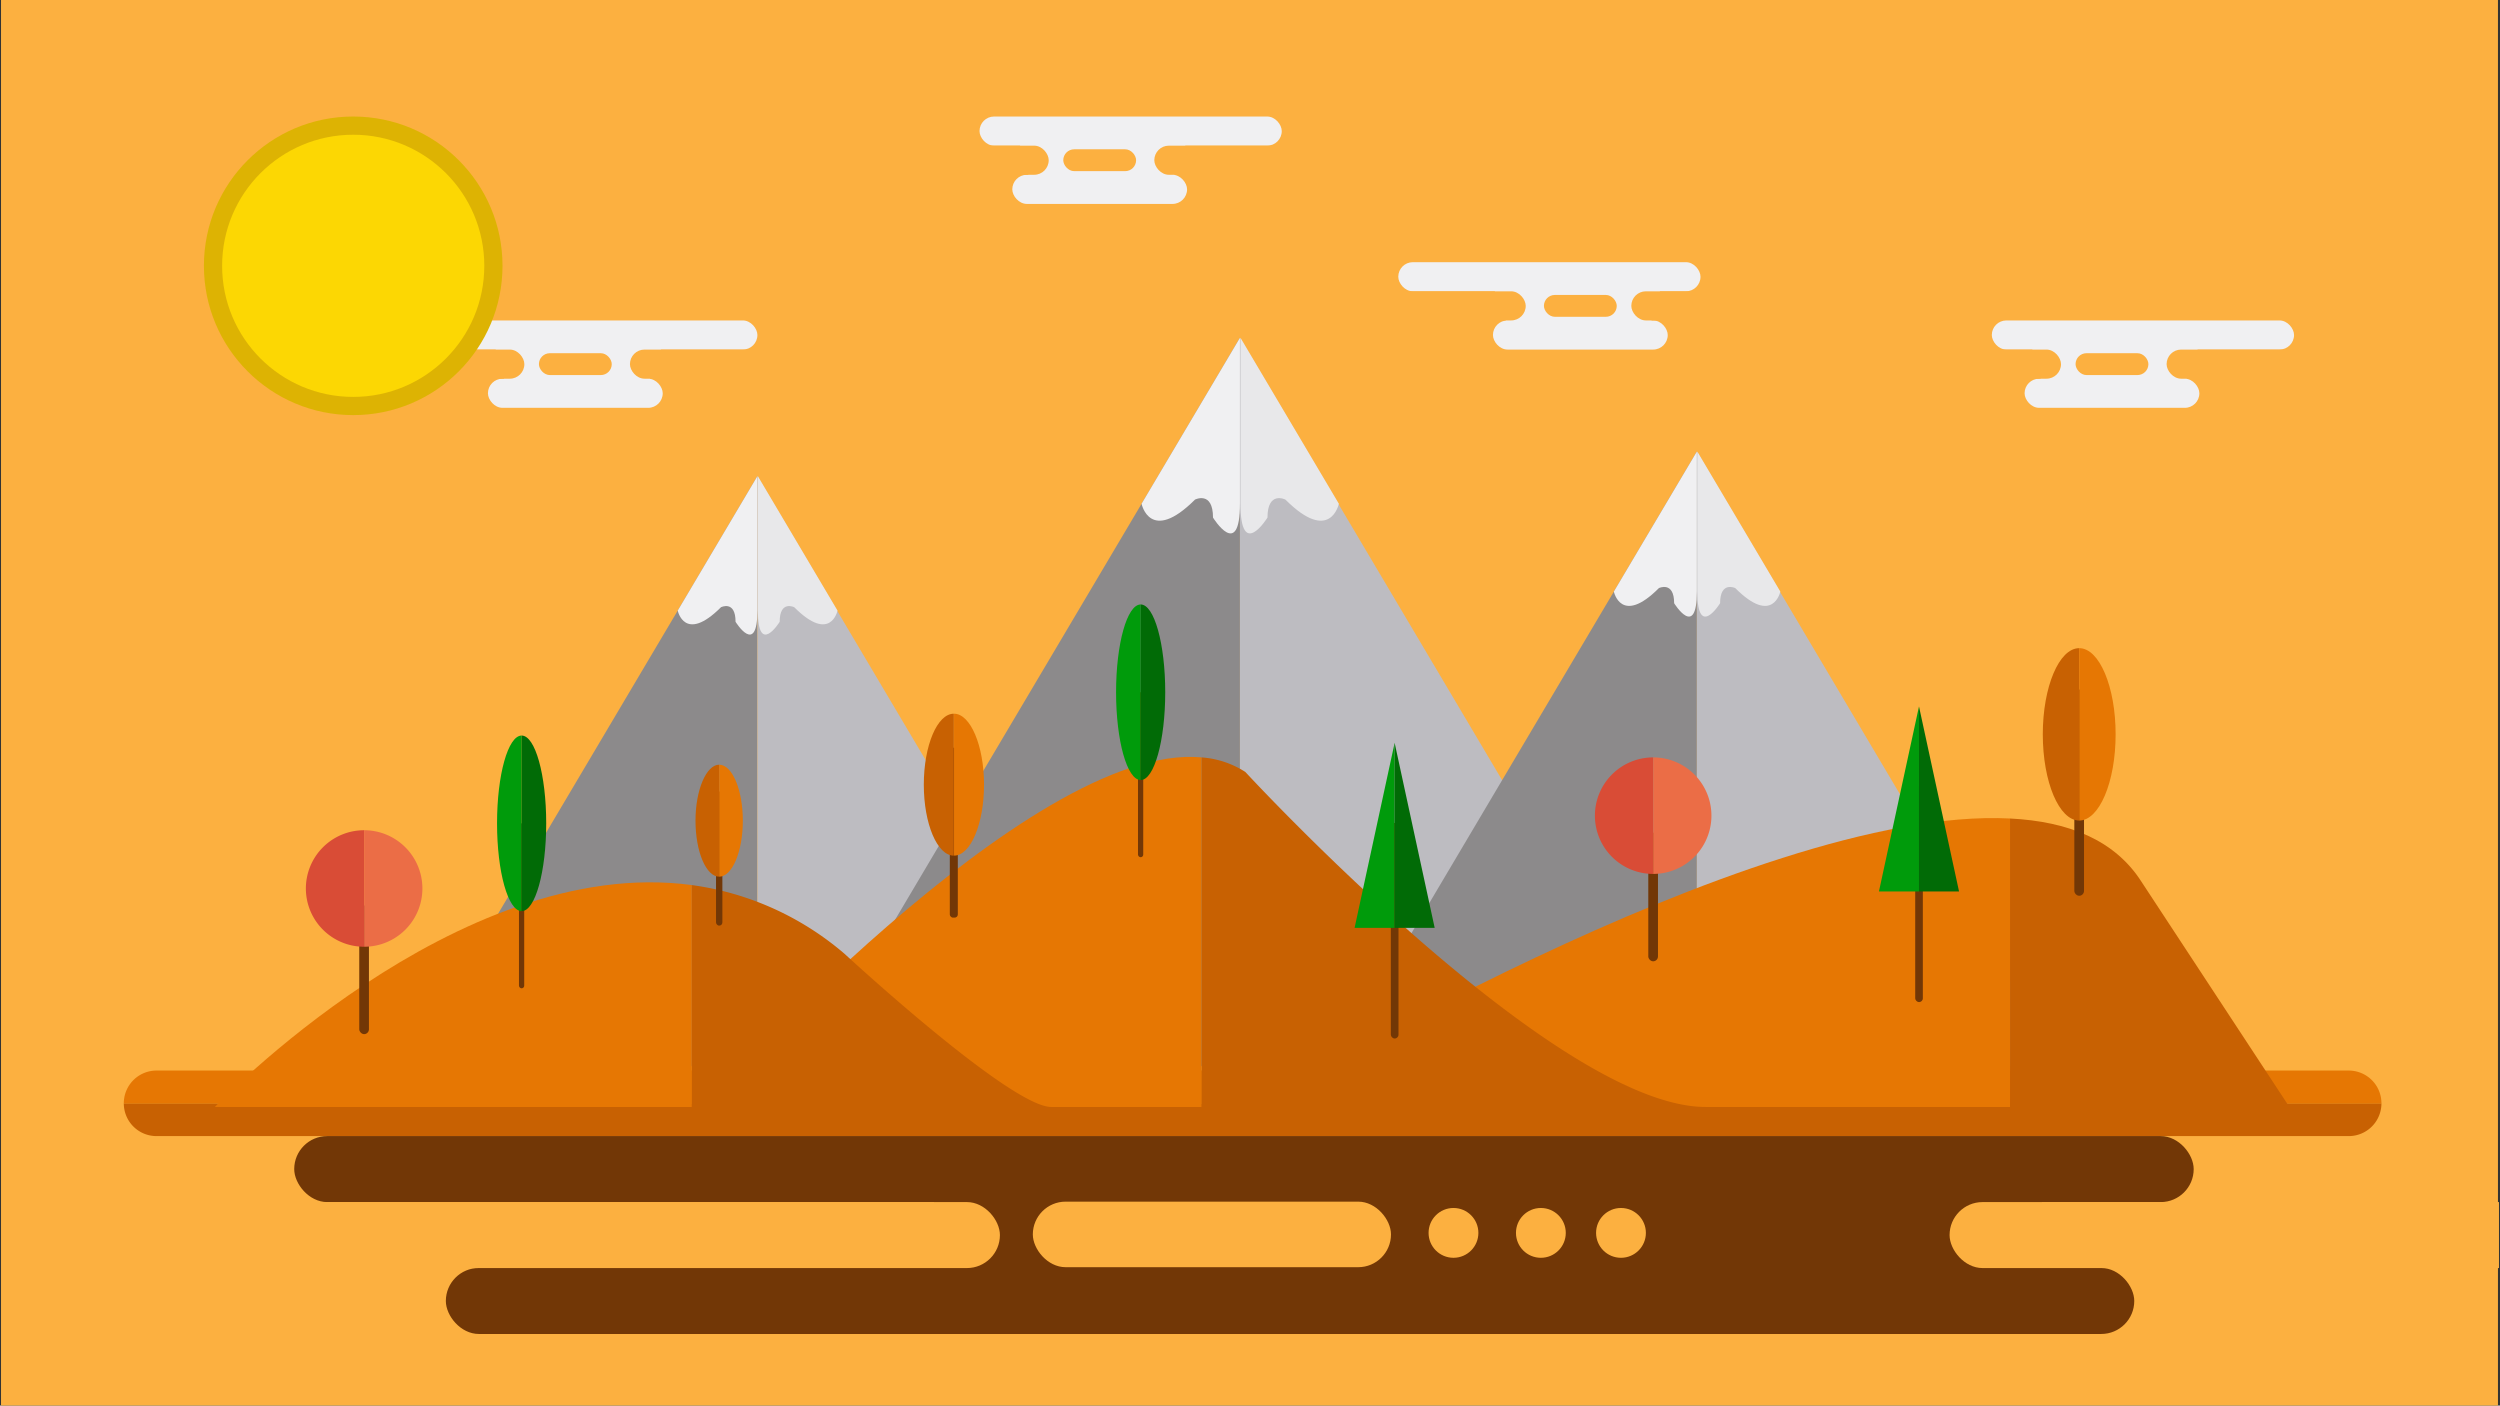 <svg id="Layer_1" data-name="Layer 1" xmlns="http://www.w3.org/2000/svg" xmlns:xlink="http://www.w3.org/1999/xlink" viewBox="0 0 343.28 193"><rect x="0" y="0" width="343.28" height="193" fill="#333333" stroke="none"/><defs><style>.cls-1{fill:none;}.cls-2{clip-path:url(#clip-path);}.cls-3{fill:#fcb040;}.cls-4{fill:#8c8a8b;}.cls-5{fill:#bdbcc1;}.cls-6{fill:#f0f0f2;}.cls-7{fill:#e8e8ea;}.cls-8{fill:#c86102;}.cls-9{fill:#e67703;}.cls-10{fill:#723706;}.cls-11{fill:#d94c36;}.cls-12{fill:#eb6d46;}.cls-13{fill:#009b0b;}.cls-14{fill:#016b06;}.cls-15{fill:#ddb303;}.cls-16{fill:#fcd703;}</style><clipPath id="clip-path"><rect class="cls-1" x="0.14" width="343" height="193"/></clipPath></defs><title>Third</title><g class="cls-2"><rect class="cls-3" width="343" height="193"/><polygon class="cls-4" points="104 65.38 56 146.38 104 146.38 104 65.38"/><polygon class="cls-5" points="104 65.38 152 146.38 104 146.38 104 65.38"/><path class="cls-6" d="M104,65.38,93.06,83.84S94,88.38,99,83.38c0,0,2-1,2,2,0,0,3,4.85,3-1.58Z"/><path class="cls-7" d="M104.06,65.38,115,83.84s-.94,4.54-5.94-.46c0,0-2-1-2,2,0,0-3,4.85-3-1.58Z"/><polygon class="cls-4" points="170.26 46.38 111 146.38 170.26 146.38 170.26 46.38"/><polygon class="cls-5" points="170.26 46.38 229.52 146.38 170.26 146.38 170.26 46.38"/><path class="cls-6" d="M170.26,46.38,156.75,69.17s1.16,5.6,7.34-.57c0,0,2.47-1.24,2.47,2.47,0,0,3.7,6,3.7-1.94Z"/><path class="cls-7" d="M170.33,46.38l13.51,22.79s-1.16,5.6-7.34-.57c0,0-2.46-1.24-2.46,2.47,0,0-3.71,6-3.71-1.94Z"/><polygon class="cls-4" points="233 62 183 146.38 233 146.38 233 62"/><polygon class="cls-5" points="233 62 283 146.38 233 146.38 233 62"/><path class="cls-6" d="M233,62,221.6,81.23s1,4.73,6.19-.48c0,0,2.09-1,2.09,2.08,0,0,3.12,5.06,3.12-1.63Z"/><path class="cls-7" d="M233.06,62l11.4,19.23s-1,4.73-6.19-.48c0,0-2.08-1-2.08,2.08,0,0-3.13,5.06-3.13-1.63Z"/><path class="cls-8" d="M21.5,156h301a4.49,4.49,0,0,0,4.5-4.5H17A4.49,4.49,0,0,0,21.5,156Z"/><path class="cls-9" d="M322.5,147H21.5a4.49,4.49,0,0,0-4.5,4.5H327A4.49,4.49,0,0,0,322.5,147Z"/><path class="cls-9" d="M172.36,152H276V112.39C240.28,110.57,172.36,152,172.36,152Z"/><path class="cls-8" d="M294,121c-3.65-5.66-10-8.21-18-8.61V152h38.36Z"/><path class="cls-9" d="M96.5,152H165V104C141.3,101.76,96.5,152,96.5,152Z"/><path class="cls-8" d="M171,106a12.79,12.79,0,0,0-6-2v48h69.21C213.43,152,171,106,171,106Z"/><path class="cls-9" d="M29.5,152H95V121.53C62.67,117.17,29.5,152,29.5,152Z"/><path class="cls-8" d="M116,131a40.64,40.64,0,0,0-21-9.47V152h49.36C138.71,152,116,131,116,131Z"/><rect class="cls-10" x="284.83" y="94.67" width="1.33" height="28.33" rx="0.67"/><path class="cls-8" d="M280.5,100.83c0,6.54,2.24,11.84,5,11.84V89C282.74,89,280.5,94.3,280.5,100.83Z"/><path class="cls-9" d="M285.5,89v23.67c2.76,0,5-5.3,5-11.84S288.26,89,285.5,89Z"/><rect class="cls-10" x="98.32" y="108.68" width="0.87" height="18.42" rx="0.43"/><path class="cls-8" d="M95.5,112.69c0,4.25,1.46,7.69,3.25,7.69V105C97,105,95.5,108.44,95.5,112.69Z"/><path class="cls-9" d="M98.75,105v15.38c1.79,0,3.25-3.44,3.25-7.69S100.54,105,98.75,105Z"/><rect class="cls-6" x="62.5" y="44" width="41.5" height="4" rx="2"/><rect class="cls-6" x="67" y="52" width="24" height="4" rx="2"/><polygon class="cls-6" points="67.5 46 69.5 53 88.5 54 91.5 46 67.5 46"/><rect class="cls-3" x="58" y="48" width="14" height="4" rx="2"/><rect class="cls-3" x="86.5" y="48" width="19.5" height="4" rx="2"/><rect class="cls-3" x="74" y="48.5" width="10" height="3" rx="1.5"/><rect class="cls-10" x="130.42" y="102.67" width="1.1" height="23.33" rx="0.43"/><path class="cls-8" d="M126.85,107.75c0,5.38,1.85,9.74,4.12,9.74V98C128.7,98,126.85,102.36,126.85,107.75Z"/><path class="cls-9" d="M131,98v19.49c2.27,0,4.12-4.36,4.12-9.74S133.24,98,131,98Z"/><rect class="cls-10" x="226.33" y="114.33" width="1.33" height="17.67" rx="0.67"/><path class="cls-11" d="M219,112a8,8,0,0,0,8,8V104A8,8,0,0,0,219,112Z"/><path class="cls-12" d="M227,104v16a8,8,0,0,0,0-16Z"/><rect class="cls-10" x="49.33" y="124.33" width="1.33" height="17.67" rx="0.67"/><path class="cls-11" d="M42,122a8,8,0,0,0,8,8V114A8,8,0,0,0,42,122Z"/><path class="cls-12" d="M50,114v16a8,8,0,0,0,0-16Z"/><rect class="cls-10" x="71.26" y="113.05" width="0.72" height="22.66" rx="0.36"/><path class="cls-13" d="M68.25,113.05c0,6.66,1.51,12.06,3.38,12.06V101C69.76,101,68.25,106.4,68.25,113.05Z"/><path class="cls-14" d="M71.63,101v24.11c1.86,0,3.37-5.4,3.37-12.06S73.49,101,71.63,101Z"/><rect class="cls-10" x="156.26" y="95.05" width="0.72" height="22.66" rx="0.36"/><path class="cls-13" d="M153.25,95.05c0,6.66,1.51,12.06,3.38,12.06V83C154.76,83,153.25,88.4,153.25,95.05Z"/><path class="cls-14" d="M156.63,83v24.11c1.86,0,3.37-5.4,3.37-12.06S158.49,83,156.63,83Z"/><rect class="cls-10" x="262.98" y="108" width="1.05" height="29.6" rx="0.52"/><polygon class="cls-13" points="263.5 97 258 122.41 263.5 122.41 263.5 97"/><polygon class="cls-14" points="263.5 97 269 122.41 263.5 122.41 263.5 97"/><rect class="cls-10" x="190.98" y="113" width="1.05" height="29.6" rx="0.52"/><polygon class="cls-13" points="191.5 102 186 127.41 191.5 127.41 191.5 102"/><polygon class="cls-14" points="191.5 102 197 127.41 191.5 127.41 191.5 102"/><rect class="cls-10" x="128.24" y="160.53" width="152.14" height="18.11"/><rect class="cls-10" x="40.4" y="156" width="260.82" height="9.06" rx="4.53"/><rect class="cls-10" x="61.22" y="174.11" width="231.84" height="9.06" rx="4.53"/><rect class="cls-3" x="25" y="165.06" width="112.3" height="9.06" rx="4.53"/><rect class="cls-3" x="267.7" y="165.06" width="112.3" height="9.06" rx="4.53"/><rect class="cls-3" x="141.82" y="165" width="49.18" height="9" rx="4.5"/><circle class="cls-3" cx="199.58" cy="169.29" r="3.42"/><circle class="cls-3" cx="211.58" cy="169.29" r="3.42"/><circle class="cls-3" cx="222.58" cy="169.29" r="3.42"/><circle class="cls-15" cx="48.5" cy="36.5" r="20.5"/><circle class="cls-16" cx="48.5" cy="36.5" r="18"/><rect class="cls-6" x="134.5" y="16" width="41.5" height="4" rx="2"/><rect class="cls-6" x="139" y="24" width="24" height="4" rx="2"/><polygon class="cls-6" points="139.5 18 141.5 25 160.5 26 163.5 18 139.5 18"/><rect class="cls-3" x="130" y="20" width="14" height="4" rx="2"/><rect class="cls-3" x="158.5" y="20" width="19.5" height="4" rx="2"/><rect class="cls-3" x="146" y="20.5" width="10" height="3" rx="1.5"/><rect class="cls-6" x="192" y="36" width="41.5" height="4" rx="2" transform="translate(425.5 76) rotate(-180)"/><rect class="cls-6" x="205" y="44" width="24" height="4" rx="2" transform="translate(434 92) rotate(180)"/><polygon class="cls-6" points="228.5 38 226.5 45 207.5 46 204.5 38 228.5 38"/><rect class="cls-3" x="224" y="40" width="14" height="4" rx="2" transform="translate(462 84) rotate(-180)"/><rect class="cls-3" x="190" y="40" width="19.5" height="4" rx="2" transform="translate(399.5 84) rotate(-180)"/><rect class="cls-3" x="212" y="40.5" width="10" height="3" rx="1.5" transform="translate(434 84) rotate(180)"/><rect class="cls-6" x="273.5" y="44" width="41.5" height="4" rx="2"/><rect class="cls-6" x="278" y="52" width="24" height="4" rx="2"/><polygon class="cls-6" points="278.5 46 280.5 53 299.5 54 302.5 46 278.5 46"/><rect class="cls-3" x="269" y="48" width="14" height="4" rx="2"/><rect class="cls-3" x="297.5" y="48" width="19.5" height="4" rx="2"/><rect class="cls-3" x="285" y="48.5" width="10" height="3" rx="1.5"/></g></svg>